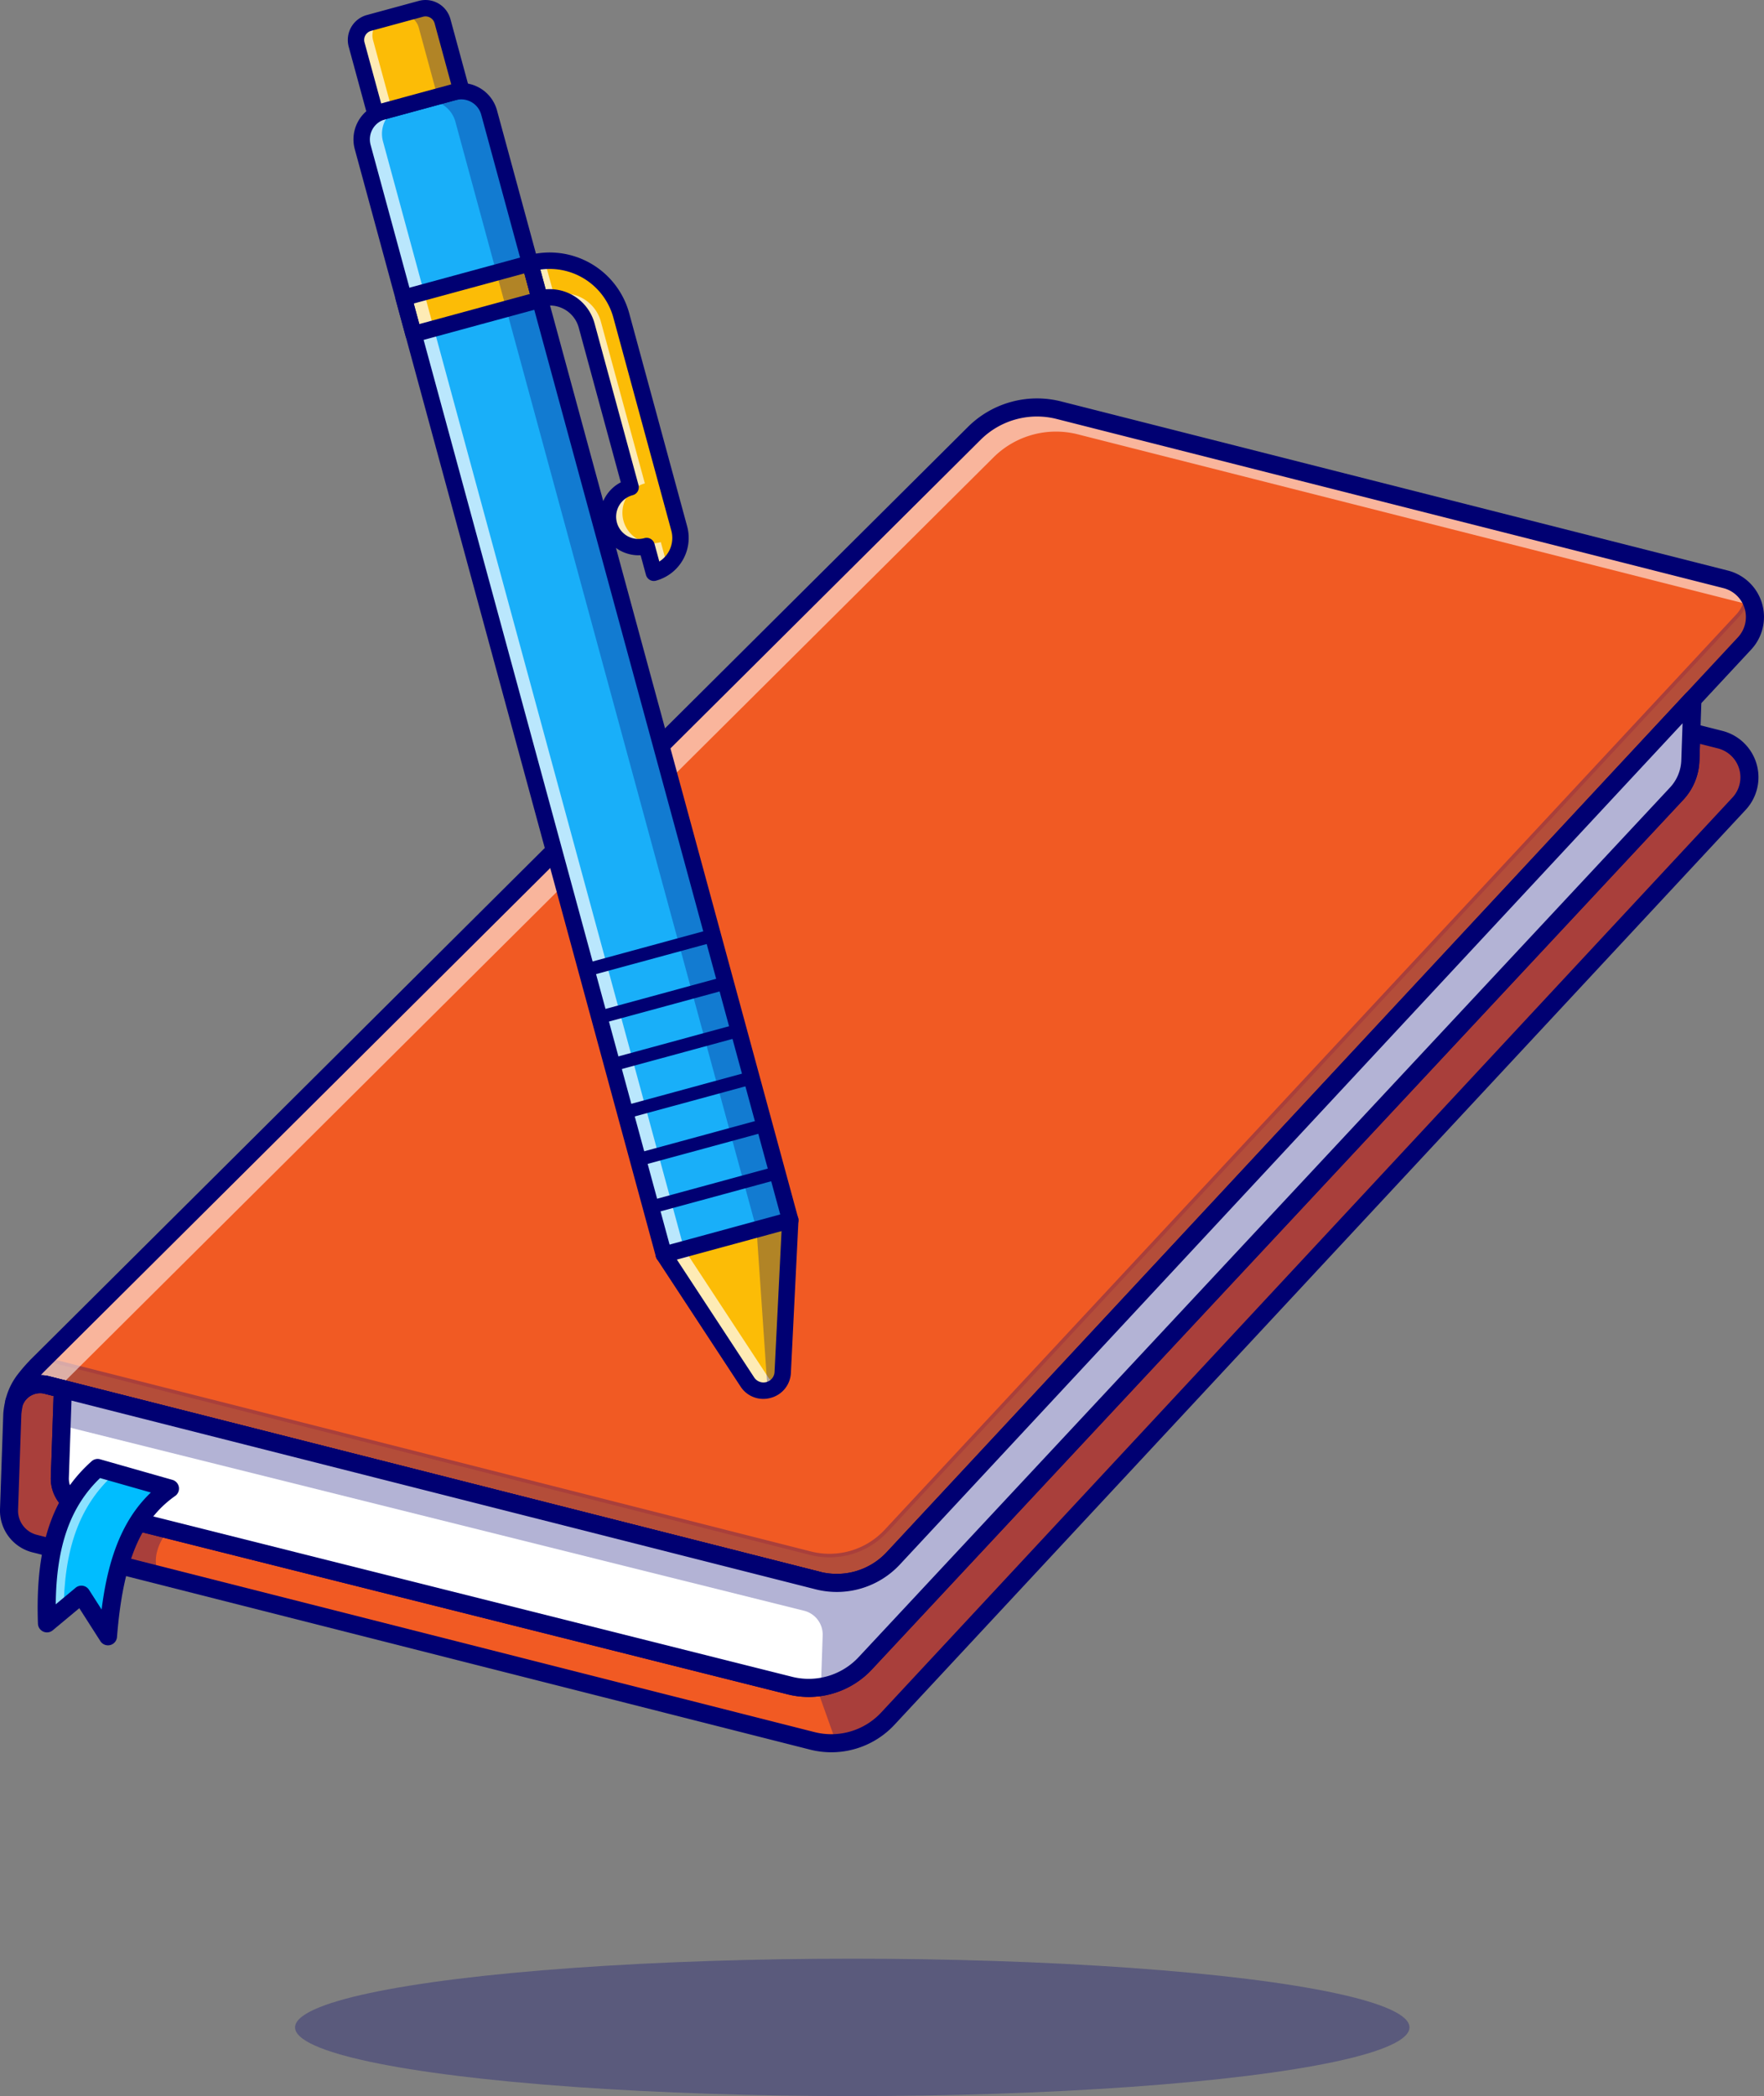 <svg xmlns="http://www.w3.org/2000/svg" viewBox="0 0 2441.07 2900.1"><rect x="0" y="0" width="2441.07" height="2900.1" fill="#808080" stroke="none"/><defs><style>.cls-1{fill:#f15a23;}.cls-2{fill:#000072;}.cls-3{opacity:0.3;}.cls-4{fill:#262f6a;}.cls-5{opacity:0.55;}.cls-6{fill:#fff;}.cls-7{fill:#00bdff;}.cls-8{fill:#19aff9;}.cls-9{fill:#fcbc06;}.cls-10{opacity:0.7;}</style></defs><g id="Layer_2" data-name="Layer 2"><g id="Layer_1-2" data-name="Layer 1"><path class="cls-1" d="M2414.12,890.26,2342,967.73l-34.54,37.11L1236.3,2155.94a106.93,106.93,0,0,1-104.72,30.86L192.27,1948.56,65.2,1916.33c-.45-.11-.94-.23-1.39-.3-.25,0-.45-.11-.7-.17a38.56,38.56,0,0,0-43.28,23.75,81,81,0,0,1,15-30.92,210,210,0,0,1,15.57-17.94v0l1298-1291.25a122.6,122.6,0,0,1,116.71-31.94L2388,801.58C2427.57,811.59,2441.91,860.38,2414.12,890.26Z"/><path class="cls-2" d="M1158,2192.61a109.29,109.29,0,0,1-27-3.39L64.58,1918.76a9.88,9.88,0,0,0-1.12-.25l-.64-.15a36,36,0,0,0-40.66,22.16L17.4,1939a83.3,83.3,0,0,1,15.45-31.84,211.81,211.81,0,0,1,15.06-17.41v0l.74-.78,1298-1291.25a125.64,125.64,0,0,1,119.09-32.6L2388.6,799.16A56.23,56.23,0,0,1,2416,892h0L1238.13,2157.65A109.43,109.43,0,0,1,1158,2192.61Zm-1102.35-280a41,41,0,0,1,8,.79l.5.12c.6.11,1.2.24,1.74.39L1132.2,2184.37a104.39,104.39,0,0,0,102.27-30.13L2412.29,888.56A51.23,51.23,0,0,0,2387.37,804L1464.48,569.93a120.62,120.62,0,0,0-114.33,31.29L52.6,1892.05l-.37.42a211.74,211.74,0,0,0-15.39,17.72,88.45,88.45,0,0,0-8,12.41A40.91,40.91,0,0,1,55.62,1912.62Z"/><g class="cls-3"><path class="cls-4" d="M2410.91,886l-72.09,77.46-34.54,37.11L1233.09,2151.65a106.94,106.94,0,0,1-104.72,30.86L189.06,1944.27,62,1912c-.45-.11-1-.23-1.39-.29l-.7-.18a38.55,38.55,0,0,0-43.28,23.75,80.84,80.84,0,0,1,15-30.92,208.2,208.2,0,0,1,15.57-17.94v0l8-7.93,127,32.22,939.31,238.24a106.93,106.93,0,0,0,104.72-30.86L2297.37,967l34.54-37.11L2404,852.41a53,53,0,0,0,14-30A53.48,53.48,0,0,1,2410.91,886Z"/><path class="cls-2" d="M1154.75,2188.32a109.29,109.29,0,0,1-27-3.39L61.37,1914.47a9.58,9.58,0,0,0-1.13-.25l-.63-.14a36,36,0,0,0-40.67,22.15l-4.75-1.51a83.3,83.3,0,0,1,15.45-31.84,211.81,211.81,0,0,1,15.06-17.41v0l.74-.78,9-8.94,128.35,32.57,939.31,238.24a104.38,104.38,0,0,0,102.27-30.13L2402.17,850.7a50.52,50.52,0,0,0,13.38-28.54l.89-7.46,3.75,6.5a56,56,0,0,1-7.45,66.48L1234.92,2153.36A109.43,109.43,0,0,1,1154.75,2188.32ZM52.4,1908.33a41.14,41.14,0,0,1,8,.79l.5.12c.6.11,1.2.25,1.74.39L1129,2180.08A104.39,104.39,0,0,0,1231.25,2150L2409.08,884.27a51,51,0,0,0,10-54,56,56,0,0,1-13.25,23.83L1228,2119.79a109.4,109.4,0,0,1-107.16,31.57L55.94,1881.25,49,1888.18a209.92,209.92,0,0,0-15.39,17.72,88.45,88.45,0,0,0-8,12.41A40.9,40.9,0,0,1,52.4,1908.33Z"/></g><g class="cls-5"><path class="cls-6" d="M2426.63,839.78a53.18,53.18,0,0,0-12.3-4.77L1491.44,600.93a122.58,122.58,0,0,0-116.71,32L80.65,1920.26l-15.47-3.94a13.93,13.93,0,0,0-1.4-.29l-.69-.18A38.57,38.57,0,0,0,19.8,1939.6a81,81,0,0,1,15-30.92,208.2,208.2,0,0,1,15.57-17.94v0l1298-1291.25a122.59,122.59,0,0,1,116.71-31.94L2388,801.57A53.18,53.18,0,0,1,2426.63,839.78Z"/></g><path class="cls-1" d="M2406.52,1112,1228.69,2377.75a106.56,106.56,0,0,1-71.3,33.9,105.26,105.26,0,0,1-33.41-3.05L219.39,2179.16,47.63,2135.59A46.71,46.71,0,0,1,12.5,2088.8L17,1955.92a116,116,0,0,1,2.71-16.23s0,0,.05-.09a38.57,38.57,0,0,1,43.29-23.75l.69.18L87,1921.92l-4.19,122.53a41.9,41.9,0,0,0,31.68,42.08l118.85,29.84,859.44,215.69a107.12,107.12,0,0,0,104.71-30.86l1122.7-1203.1a70.76,70.76,0,0,0,19-45.79l1.33-39.1,39.93,10.13C2420,1033.35,2434.3,1082.14,2406.52,1112Z"/><path class="cls-2" d="M1150.09,2414.4a108,108,0,0,1-26.73-3.37L47,2138a49.49,49.49,0,0,1-37-49.31l4.55-132.88a119.23,119.23,0,0,1,2.7-16.44v-.8l.43-.42a40.94,40.94,0,0,1,45.89-24.77l.49.12L89.52,1920l-4.26,124.54a39.61,39.61,0,0,0,29.79,39.56l978.28,245.53a104.56,104.56,0,0,0,102.28-30.13L2318.32,1096.4a68.23,68.23,0,0,0,18.3-44.18l1.44-42.19,42.94,10.88a56.24,56.24,0,0,1,27.35,92.81h0L1230.53,2379.45a108.74,108.74,0,0,1-73,34.69C1155.07,2414.32,1152.58,2414.4,1150.09,2414.4Zm-1128-473.85a115.88,115.88,0,0,0-2.58,15.62L15,2088.88a44.45,44.45,0,0,0,33.25,44.29l1076.34,273a104.65,104.65,0,0,0,102.27-30.13L2404.69,1110.32h0a51.25,51.25,0,0,0-24.92-84.56l-36.92-9.36-1.23,36a73.13,73.13,0,0,1-19.65,47.42l-1122.7,1203.1a109.6,109.6,0,0,1-107.16,31.57L113.83,2089a44.64,44.64,0,0,1-33.57-44.58l4.12-120.52-21.21-5.4-.08-2.6-.48,2.46a35.9,35.9,0,0,0-40.48,22.2Z"/><g class="cls-3"><path class="cls-2" d="M217.63,2172a53.59,53.59,0,0,1,1.76,7.12L47.63,2135.59A46.71,46.71,0,0,1,12.5,2088.8L17,1955.92a116,116,0,0,1,2.71-16.23s0,0,.05-.09a38.57,38.57,0,0,1,43.29-23.75l.69.18L87,1921.92l-4.19,122.53a41.9,41.9,0,0,0,31.68,42.08l118.85,29.84S208.55,2145,217.63,2172Z"/></g><path class="cls-2" d="M1158,2202.61a119.24,119.24,0,0,1-29.47-3.7L62.13,1928.45c-.38,0-.82-.16-1.18-.24l-.68-.17a25.83,25.83,0,0,0-28.8,16.11,12.5,12.5,0,0,1-23.78-7.53,92.84,92.84,0,0,1,17.2-35.5,219.14,219.14,0,0,1,15.84-18.32,9.91,9.91,0,0,1,.87-1l1298-1291.25a135.66,135.66,0,0,1,128.6-35.2l922.89,234.07a66.24,66.24,0,0,1,32.22,109.32h0L1245.45,2164.46A119.42,119.42,0,0,1,1158,2202.61ZM66.4,1903.79c.67.13,1.36.29,2,.45l1066.27,270.44a94.42,94.42,0,0,0,92.48-27.25L2405,881.75a41.23,41.23,0,0,0-20-68L1462,579.63a110.55,110.55,0,0,0-104.81,28.68L59.88,1898.92c-.12.15-.26.29-.39.43-1.08,1.15-2.11,2.23-3.07,3.27a51.76,51.76,0,0,1,9.12,1ZM2414.12,890.26h0Z"/><path class="cls-2" d="M1150.4,2424.42a119.72,119.72,0,0,1-29.48-3.69l-1076.34-273A59.57,59.57,0,0,1,0,2088.38L4.57,1955.5c0-.28,0-.55.06-.83a127.18,127.18,0,0,1,3-18h0a12.85,12.85,0,0,1,.68-2,51,51,0,0,1,57.21-31.09l1.11.27,23.41,6a12.51,12.51,0,0,1,9.41,12.55l-4.19,122.53a29.56,29.56,0,0,0,22.23,29.52l978.28,245.53a94.54,94.54,0,0,0,92.52-27.24L2311,1089.58a58.13,58.13,0,0,0,15.63-37.69l1.33-39.09a12.52,12.52,0,0,1,15.57-11.7l39.93,10.13a66.24,66.24,0,0,1,32.22,109.31h0L1237.88,2386.28A119.41,119.41,0,0,1,1150.4,2424.42ZM29.55,1956.78,25,2089.23a34.4,34.4,0,0,0,25.73,34.26l1076.33,273a94.41,94.41,0,0,0,92.48-27.24L2397.39,1103.51a41.23,41.23,0,0,0-20-68l-24.9-6.31-.8,23.58a83.2,83.2,0,0,1-22.33,53.9l-1122.7,1203.1a119.48,119.48,0,0,1-116.93,34.44L111.42,2098.66A54.69,54.69,0,0,1,70.29,2044l3.85-112.47-13.42-3.42-.32-.08a25.94,25.94,0,0,0-28.71,15.54A105.76,105.76,0,0,0,29.55,1956.78Zm2377-844.75h0Z"/><g class="cls-3"><path class="cls-2" d="M2406.52,1112,1228.69,2377.75a106.56,106.56,0,0,1-71.3,33.9L1130,2334.78a106.73,106.73,0,0,0,67.49-33.58l1122.7-1203.1a70.76,70.76,0,0,0,19-45.79l1.33-39.1,39.93,10.13C2420,1033.35,2434.3,1082.14,2406.52,1112Z"/></g><path class="cls-2" d="M1131.6,2199.3a12.55,12.55,0,0,1-3.08-.38l-.57-.15L60.72,1928.15a12.5,12.5,0,0,1,4.84-24.49,25.83,25.83,0,0,1,2.83.58l1066.27,270.44a12.5,12.5,0,0,1-3.06,24.62Z"/><path class="cls-6" d="M2342,967.72l-2.89,84.59a70.76,70.76,0,0,1-19,45.79L1197.44,2301.2a107.11,107.11,0,0,1-104.71,30.86L114.44,2086.53a41.9,41.9,0,0,1-31.68-42.08L87,1921.92l1044.61,264.87a106.92,106.92,0,0,0,104.71-30.86l1071.2-1151.1Z"/><path class="cls-2" d="M1119,2337.85a109.23,109.23,0,0,1-26.86-3.37L113.83,2089a44.64,44.64,0,0,1-33.57-44.58l4.3-125.63,3,.76,1044.62,264.86a104.36,104.36,0,0,0,102.26-30.13L2344.74,961.12l-3.12,91.27a73.13,73.13,0,0,1-19.65,47.42l-1122.7,1203.1a109.83,109.83,0,0,1-62.89,33.55A111.14,111.14,0,0,1,1119,2337.85ZM89.34,1925.11l-4.08,119.43a39.61,39.61,0,0,0,29.79,39.56l978.28,245.53a104.61,104.61,0,0,0,102.28-30.13L2318.32,1096.4a68.23,68.23,0,0,0,18.3-44.18l2.66-77.9L1238.11,2157.64A109.41,109.41,0,0,1,1131,2189.21Z"/><g class="cls-3"><path class="cls-2" d="M2342,967.72l-2.89,84.59a70.76,70.76,0,0,1-19,45.79L1197.44,2301.2A106.73,106.73,0,0,1,1136,2334l2.44-71.22a34,34,0,0,0-25.76-34.18L85.22,1972.31,87,1921.92l1044.61,264.87a106.92,106.92,0,0,0,104.71-30.86l1071.2-1151.1Z"/></g><path class="cls-2" d="M1119.1,2347.86a119.23,119.23,0,0,1-29.42-3.68L111.42,2098.66A54.69,54.69,0,0,1,70.29,2044l4.19-122.54A12.49,12.49,0,0,1,90,1909.81l1044.62,264.87a94.4,94.4,0,0,0,92.48-27.25L2332.88,959.21a12.5,12.5,0,0,1,21.65,8.95l-2.89,84.58a83.2,83.2,0,0,1-22.33,53.9l-1122.7,1203.1A119.47,119.47,0,0,1,1119.1,2347.86Zm-1020.16-410-3.66,107a29.56,29.56,0,0,0,22.23,29.52l978.28,245.53a94.54,94.54,0,0,0,92.52-27.24L2311,1089.58a58.13,58.13,0,0,0,15.63-37.69l1.74-51.15-11.74,12.61L1245.45,2164.46a119.36,119.36,0,0,1-117,34.45Z"/><path class="cls-7" d="M135.13,2031.06c-52.12,46.6-73.81,113.1-70.12,215l47.64-39.66,36.8,57.56c7.29-92.37,27-163.15,85.76-204.39Z"/><g class="cls-5"><path class="cls-6" d="M239.76,2061.4l-.67.48L158.62,2039c-48.35,43.24-70.53,103.64-70.55,193.48l-18.53,15.43c-3.68-101.87,18-168.4,70.13-215Z"/></g><path class="cls-2" d="M149.45,2276.46a12.5,12.5,0,0,1-10.53-5.77l-29.17-45.62L73,2255.66a12.5,12.5,0,0,1-20.49-9.16c-3.84-106.07,19.07-175.39,74.28-224.76a12.46,12.46,0,0,1,11.76-2.7l100.08,28.49a12.51,12.51,0,0,1,3.76,22.26c-48.29,33.9-72.36,92.26-80.48,195.15a12.51,12.51,0,0,1-9.44,11.14A12,12,0,0,1,149.45,2276.46Zm-36.8-82.57a13.64,13.64,0,0,1,1.91.14,12.56,12.56,0,0,1,8.62,5.62l17.43,27.26c7.53-59.73,24.11-120.17,68.18-161.88l-70.32-20c-41.25,39.62-60.59,94.42-61.33,174.68l27.51-22.91A12.5,12.5,0,0,1,112.65,2193.89Z"/><g class="cls-3"><ellipse class="cls-2" cx="1179.4" cy="2805.06" rx="771.08" ry="95.04"/></g><path class="cls-8" d="M676.86,155.71l416.76,1532.57-10.44,210.42c-1.3,25.83-34.81,35-49,13.34L918.62,1735.91,501.87,203.33A40,40,0,0,1,530,154.17l97.73-26.6A40,40,0,0,1,676.86,155.71Z"/><rect class="cls-9" x="562.26" y="387.24" width="181.36" height="52.16" transform="translate(-85.63 185.98) rotate(-15.23)"/><g class="cls-3"><path class="cls-2" d="M676.86,155.71l416.76,1532.57-10.44,210.42c-1.22,24.73-32,34.14-47,16,.18-1,.26-2.14.34-3.24L1046.94,1701,630.18,168.41A40,40,0,0,0,581,140.28l46.68-12.71A40,40,0,0,1,676.86,155.71Z"/></g><path class="cls-9" d="M1093.62,1688.28l-10.44,210.42a26.57,26.57,0,0,1-4.42,13.66c-9.79,14.61-33.28,16.86-44.58-.32L918.62,1735.91Z"/><g class="cls-10"><path class="cls-6" d="M1076.46,1915.29c-10.81,11.92-31.79,12.7-42.28-3.25L918.62,1735.91,501.87,203.33A40,40,0,0,1,530,154.17l28.08-7.64A40,40,0,0,0,530,195.69L946.71,1728.27l115.55,176.12A26,26,0,0,0,1076.46,1915.29Z"/></g><path class="cls-2" d="M1056.18,1935.49a37.39,37.39,0,0,1-31.48-17.24L909.15,1742.13a11.13,11.13,0,0,1-1.46-3.24L490.93,206.32A51.47,51.47,0,0,1,527,143.23l97.7-26.59a51.37,51.37,0,0,1,63.07,36.11l416.76,1532.56a11.39,11.39,0,0,1,.38,3.54l-10.44,210.41a37.49,37.49,0,0,1-28,34.84A39.16,39.16,0,0,1,1056.18,1935.49ZM929.09,1731.2l114.57,174.62a15.37,15.37,0,0,0,28.2-7.68l10.35-208.62L665.93,158.69a28.71,28.71,0,0,0-35.25-20.17L533,165.11a28.76,28.76,0,0,0-20.17,35.26Z"/><path class="cls-9" d="M525.48,19.81H599.9a24.37,24.37,0,0,1,24.37,24.37V143a0,0,0,0,1,0,0H501.1a0,0,0,0,1,0,0V44.19a24.37,24.37,0,0,1,24.37-24.37Z" transform="translate(-1.63 150.63) rotate(-15.23)"/><g class="cls-3"><path class="cls-2" d="M612.33,29.34l25.93,95.36-32.81,8.93L579.52,38.27a24.37,24.37,0,0,0-29.9-17.16l32.82-8.93A24.36,24.36,0,0,1,612.33,29.34Z"/></g><g class="cls-10"><path class="cls-6" d="M533.31,25.55a24.37,24.37,0,0,0-17.09,29.94l25.93,95.37L519.45,157,493.51,61.67A24.38,24.38,0,0,1,510.6,31.73Z"/></g><path class="cls-2" d="M519.43,168.38A11.32,11.32,0,0,1,508.49,160L482.55,64.63a35.76,35.76,0,0,1,25.08-43.82L579.44,1.26h0a35.74,35.74,0,0,1,43.85,25.09l25.93,95.37a11.34,11.34,0,0,1-8,13.92L522.41,168A11.67,11.67,0,0,1,519.43,168.38Zm66-145.24L513.59,42.69a13,13,0,0,0-9.16,16l23,84.44,97-26.39-23-84.44a13.06,13.06,0,0,0-16-9.16Z"/><path class="cls-9" d="M733.59,364.34a102.77,102.77,0,0,1,126.16,72.23l80.14,294.68a49.9,49.9,0,0,1-35,61.24l-10.06-37a42.14,42.14,0,0,1-22.12-81.32L811.83,450.41a52.9,52.9,0,0,0-64.94-37.18h0l-13.3-48.89Z"/><g class="cls-10"><path class="cls-6" d="M862.77,720.51a42.14,42.14,0,0,0,51.7,29.6l8.93,32.82a49.64,49.64,0,0,1-18.55,9.56l-10.06-37a42.14,42.14,0,0,1-22.12-81.32L811.83,450.41a52.87,52.87,0,0,0-64.94-37.18l-13.3-48.89A101.59,101.59,0,0,1,753.82,361l12.76,46.92a52.88,52.88,0,0,1,64.94,37.18l60.84,223.74A42.14,42.14,0,0,0,862.77,720.51Z"/></g><path class="cls-2" d="M572.29,473.64a11.34,11.34,0,0,1-10.94-8.37l-13.68-50.33a11.32,11.32,0,0,1,8-13.91l175-47.63a11.34,11.34,0,0,1,13.92,8l13.69,50.33a11.33,11.33,0,0,1-8,13.91l-175,47.63A11.2,11.2,0,0,1,572.29,473.64Zm.23-53.71,7.73,28.45,153.11-41.67-7.73-28.45Z"/><path class="cls-2" d="M904.85,803.83a11.32,11.32,0,0,1-10.93-8.37l-7.42-27.24a53.49,53.49,0,0,1-27.43-100.87l-58.18-214a41.55,41.55,0,0,0-51-29.21,11.34,11.34,0,0,1-13.92-8l-13.29-48.88a11.33,11.33,0,0,1,8-13.92,114.12,114.12,0,0,1,140.08,80.19l80.13,294.68a61.29,61.29,0,0,1-43,75.16A11.2,11.2,0,0,1,904.85,803.83Zm-10.07-59.7a11.35,11.35,0,0,1,10.94,8.36l6.65,24.44A38.64,38.64,0,0,0,929,734.23L848.81,439.54A91.45,91.45,0,0,0,747.69,373l7.42,27.3a64.27,64.27,0,0,1,67.66,47.16l60.84,223.74a11.33,11.33,0,0,1-8,13.91,30.8,30.8,0,1,0,16.16,59.44A11.59,11.59,0,0,1,894.78,744.13Z"/><path class="cls-2" d="M918.62,1747.25a11.34,11.34,0,0,1-3-22.28l175-47.63a11.34,11.34,0,0,1,6,21.88l-175,47.63A11.37,11.37,0,0,1,918.62,1747.25Z"/><path class="cls-2" d="M900.77,1679.33a9.07,9.07,0,0,1-2.38-17.82l175-47.63a9.07,9.07,0,1,1,4.77,17.51l-175,47.62A8.91,8.91,0,0,1,900.77,1679.33Z"/><path class="cls-2" d="M882.91,1613.68a9.07,9.07,0,0,1-2.37-17.82l175-47.63a9.07,9.07,0,0,1,4.76,17.51l-175,47.62A8.93,8.93,0,0,1,882.91,1613.68Z"/><path class="cls-2" d="M865.06,1548a9.07,9.07,0,0,1-2.37-17.82l175-47.63a9.07,9.07,0,0,1,4.76,17.51l-175,47.62A9,9,0,0,1,865.06,1548Z"/><path class="cls-2" d="M847.21,1482.38a9.07,9.07,0,0,1-2.38-17.82l175-47.63a9.07,9.07,0,1,1,4.77,17.51l-175,47.62A9,9,0,0,1,847.21,1482.38Z"/><path class="cls-2" d="M829.36,1416.73a9.07,9.07,0,0,1-2.38-17.82l175-47.63a9.07,9.07,0,1,1,4.77,17.51l-175,47.62A9,9,0,0,1,829.36,1416.73Z"/><path class="cls-2" d="M811.5,1351.08a9.07,9.07,0,0,1-2.37-17.82l175-47.63a9.07,9.07,0,0,1,4.77,17.51l-175,47.62A8.93,8.93,0,0,1,811.5,1351.08Z"/><g class="cls-3"><path class="cls-2" d="M1093.62,1688.28l-10.44,210.42a26.57,26.57,0,0,1-4.42,13.66c-10.31,2.67-17,4.35-17,4.35L1046.94,1701Z"/></g></g></g></svg>